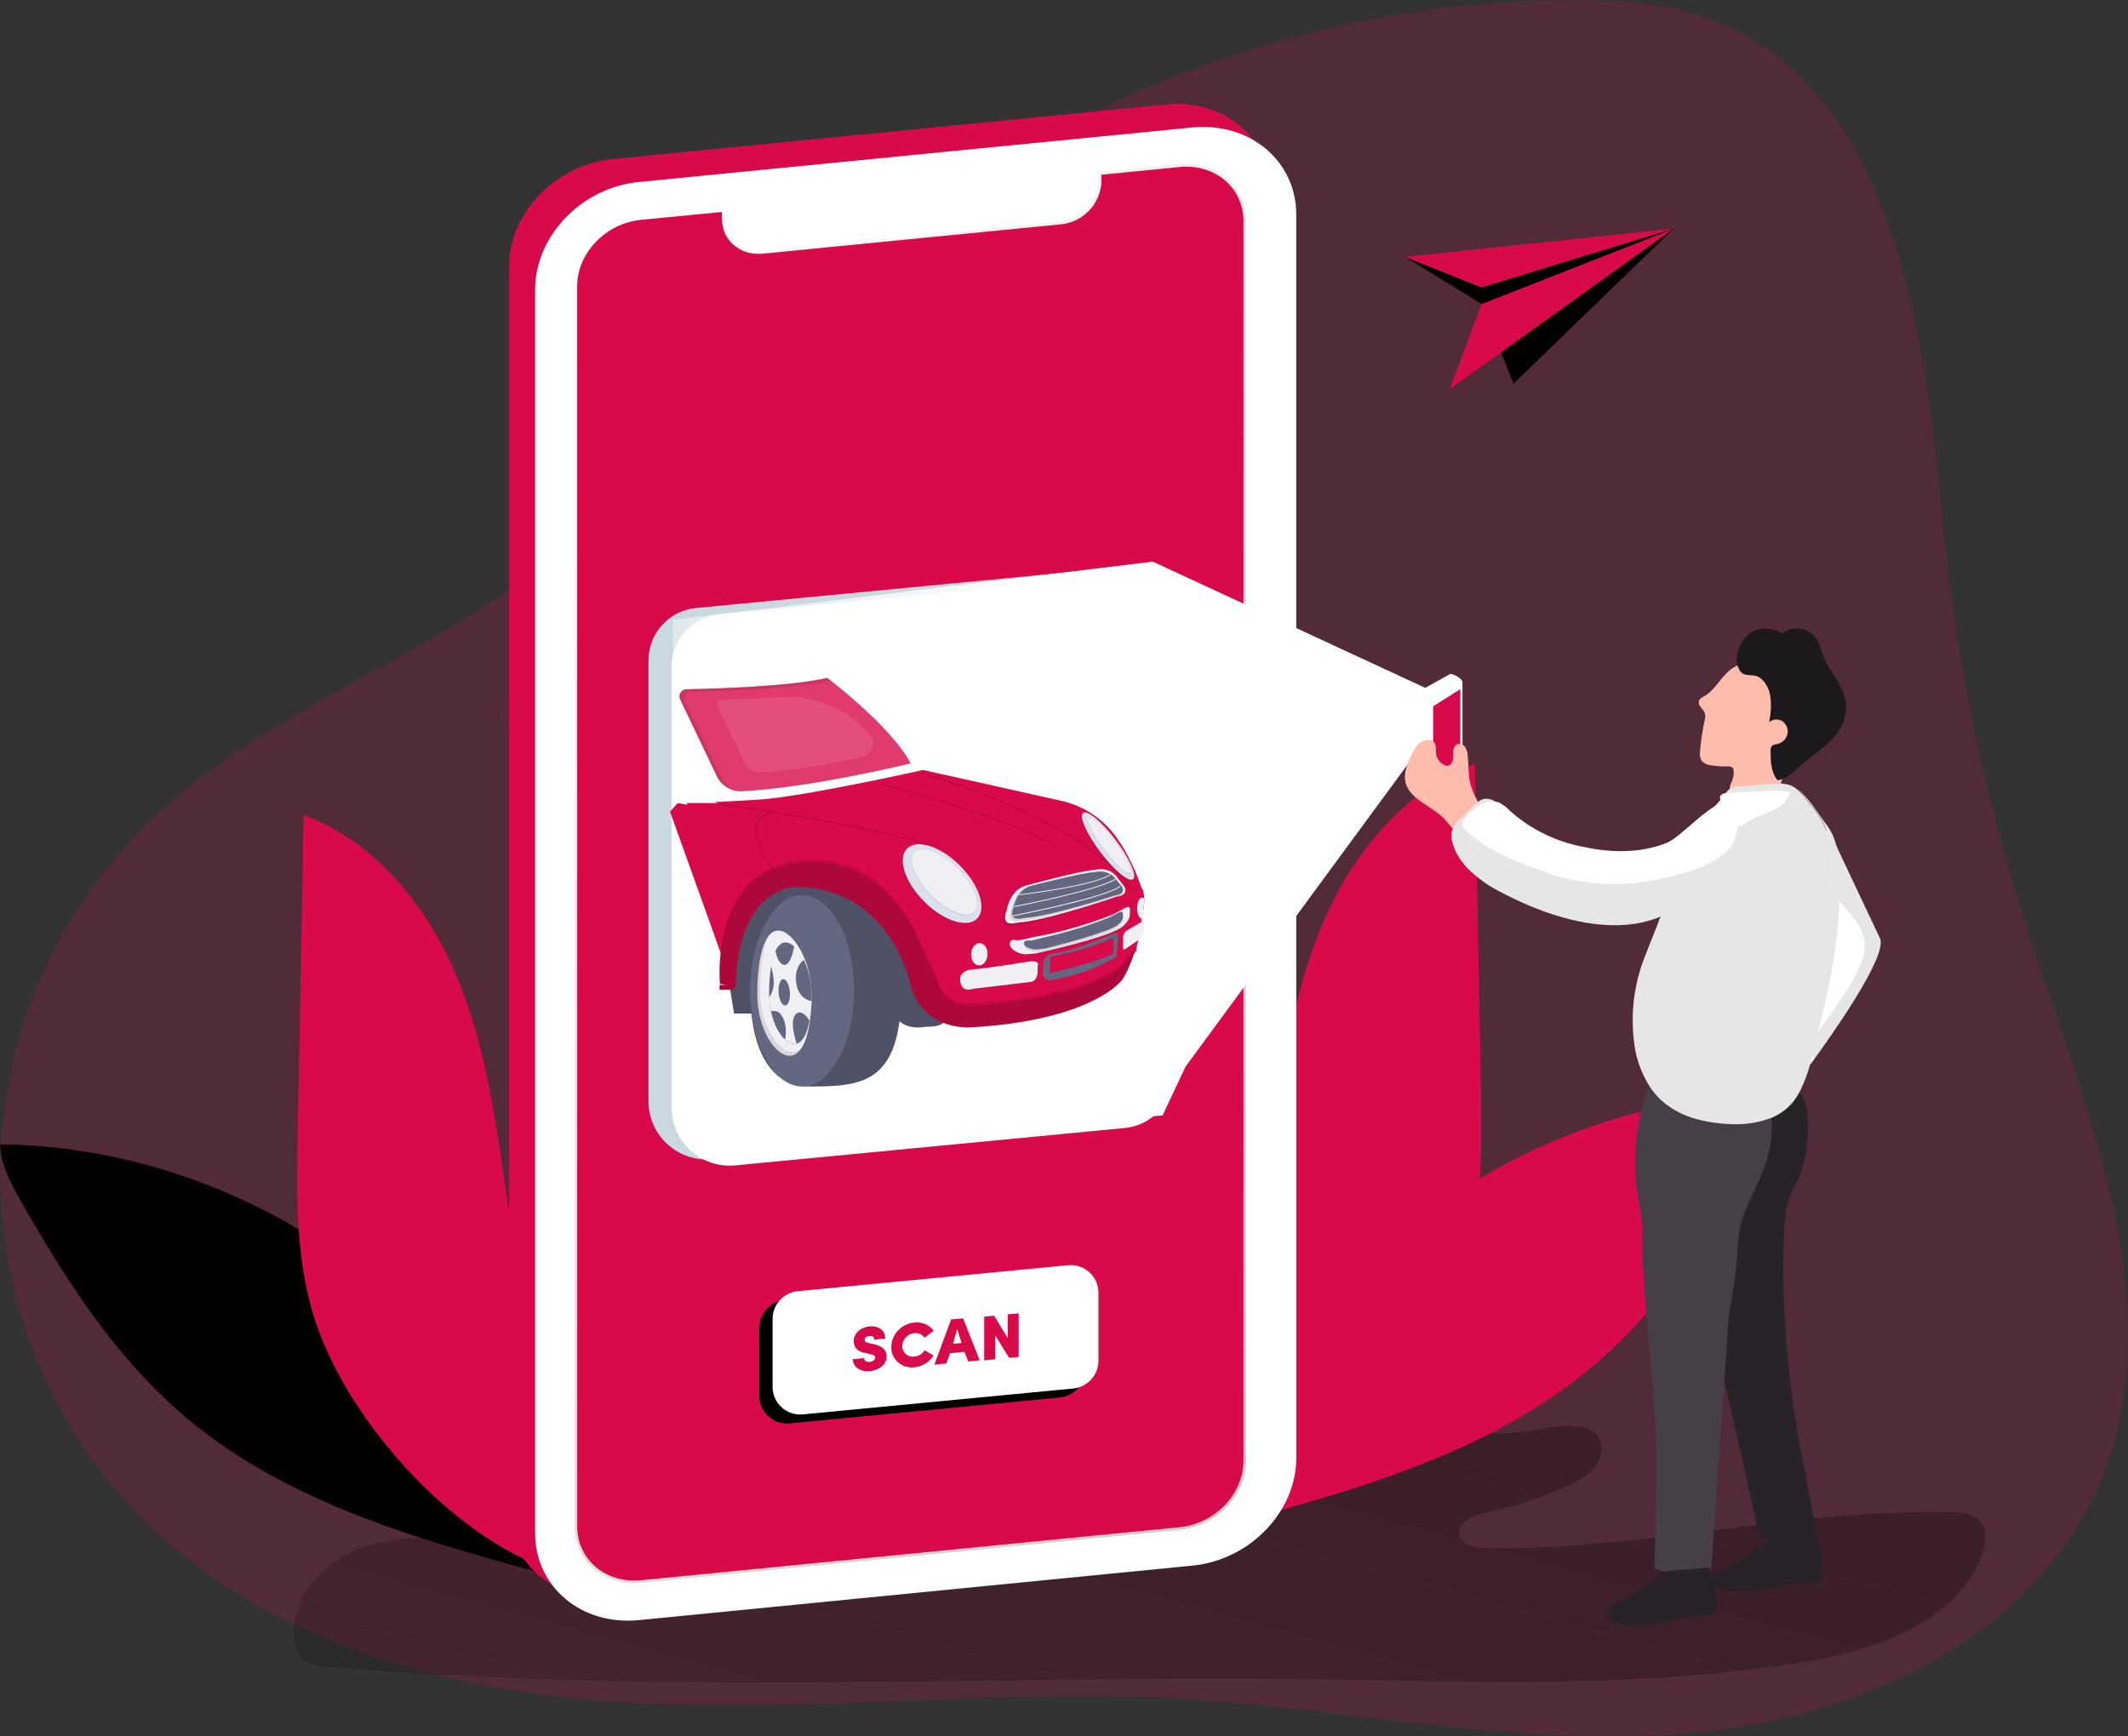 <svg width="250" height="204" viewBox="0 0 250 204" fill="none" xmlns="http://www.w3.org/2000/svg">
<rect x="0" y="0" width="250" height="204" fill="#333333" stroke="none"/>
<g clip-path="url(#clip0)">
<path opacity="0.18" d="M103.091 29.534C88.394 41.805 76.551 57.456 60.919 68.558C46.46 78.788 29.008 84.92 16.567 97.522C5.942 108.281 -0.013 122.807 -0.001 137.94C0.011 153.073 5.988 167.589 16.63 178.331C31.51 193.348 53.51 199.008 74.604 200.121C95.697 201.233 116.847 198.466 137.94 199.6C157.902 200.677 177.751 205.232 197.685 203.725C217.618 202.219 238.726 192.806 246.598 174.41C255.314 154.049 245.326 131.14 238.438 110.096C233.238 94.184 229.806 77.747 228.204 61.082C225.814 36.152 221.414 1.535 190.094 0.155C158.984 -1.26 126.94 9.589 103.091 29.534Z" fill="#D80A49"/>
<path d="M186.959 168.094C188.252 168.756 188.442 170.657 187.711 171.903C186.98 173.149 185.602 173.896 184.316 174.508C181.22 175.947 177.971 177.026 174.63 177.726C173.119 178.049 171.116 178.908 171.495 180.415C171.77 181.619 173.323 181.907 174.553 181.929C192.828 182.21 210.899 177.296 229.167 177.704C230.376 177.704 231.718 177.838 232.548 178.725C233.595 179.845 233.314 181.647 232.723 183.062C229.462 190.919 220.071 193.982 211.679 195.34C192.568 198.445 173.07 197.558 153.713 197.34C115.16 196.917 76.501 199.191 38.089 195.826C37.276 195.828 36.477 195.604 35.784 195.178C35.099 194.571 34.678 193.72 34.61 192.806C33.956 188.124 37.695 183.724 42.095 182.013C46.495 180.302 51.38 180.605 56.09 180.95C76.044 182.358 96.084 183.555 116.031 182.048C129.096 181.174 142.018 178.812 154.549 175.008C160.306 173.213 166.132 169.678 172.016 168.601C173.829 168.27 175.671 168.496 177.498 168.404C180.155 168.27 184.485 166.834 186.959 168.094Z" fill="url(#paint0_linear)"/>
<path d="M0 134.456C0.07 136.814 1.23 138.983 2.39 141.038C7.668 150.367 13.573 159.547 21.726 166.475C33.731 176.648 49.455 181.027 64.637 185.139C63.273 184.477 61.642 177.472 61.038 175.93C59.864 172.91 58.768 169.862 57.636 166.834C55.858 162.04 52.104 158.182 48.499 154.654C40.235 146.696 30.212 140.805 19.245 137.462C13.003 135.558 6.524 134.546 0 134.456Z" fill="#D80A49"/>
<path d="M0 134.456C0.07 136.814 1.23 138.983 2.39 141.038C7.668 150.367 13.573 159.547 21.726 166.475C33.731 176.648 49.455 181.027 64.637 185.139C63.273 184.477 61.642 177.472 61.038 175.93C59.864 172.91 58.768 169.862 57.636 166.834C55.858 162.04 52.104 158.182 48.499 154.654C40.235 146.696 30.212 140.805 19.245 137.462C13.003 135.558 6.524 134.546 0 134.456Z" fill="url(#paint1_linear)"/>
<path d="M59.4 139.666C58.163 130.992 56.891 122.199 53.405 114.159C49.919 106.119 43.881 98.832 35.678 95.748L34.975 133.027C34.835 140.201 34.715 147.516 36.768 154.394C40.38 166.447 52.892 180.591 64.953 184.576C66.738 178.782 63.737 170.016 62.844 164.004L59.4 139.666Z" fill="#D80A49"/>
<path d="M208.938 128.471C208.875 130.823 207.708 132.998 206.548 135.047C201.283 144.376 195.372 153.563 187.205 160.484C175.2 170.657 159.483 175.043 144.329 179.148C145.686 178.486 147.316 171.481 147.921 169.939C149.095 166.919 150.191 163.877 151.323 160.843C153.101 156.048 156.854 152.197 160.502 148.67C168.75 140.712 178.759 134.821 189.714 131.478C195.947 129.567 202.42 128.555 208.938 128.471Z" fill="#D80A49"/>
<path d="M208.938 128.471C208.875 130.823 207.708 132.998 206.548 135.047C201.283 144.376 195.372 153.563 187.205 160.484C175.2 170.657 159.483 175.043 144.329 179.148C145.686 178.486 147.316 171.481 147.921 169.939C149.095 166.919 150.191 163.877 151.323 160.843C153.101 156.048 156.854 152.197 160.502 148.67C168.75 140.712 178.759 134.821 189.714 131.478C195.947 129.567 202.42 128.555 208.938 128.471Z" fill="url(#paint2_linear)"/>
<path d="M149.538 133.688C150.775 125.015 152.047 116.214 155.533 108.181C159.019 100.148 165.057 92.819 173.26 89.764C173.499 102.192 173.733 114.616 173.963 127.035C174.096 134.216 174.223 141.531 172.163 148.41C168.557 160.463 156.039 174.607 143.985 178.584C142.192 172.797 145.194 164.025 146.051 158.013L149.538 133.688Z" fill="#D80A49"/>
<path d="M137.047 12.278L71.982 18.692C65.262 19.354 59.808 25.028 59.808 31.329V177.451C59.808 183.787 65.262 188.349 71.982 187.688L137.047 181.274C143.774 180.612 149.228 174.938 149.228 168.644V22.522C149.228 16.2 143.774 11.617 137.047 12.278ZM143.015 168.953C143.015 172.847 139.655 176.332 135.515 176.74L72.291 182.971C68.144 183.379 64.784 180.556 64.784 176.634V30.9C64.784 27.007 68.144 23.522 72.291 23.113L81.766 22.177V23.043C81.766 25.535 83.917 27.345 86.567 27.084L121.535 23.684C122.803 23.576 123.989 23.012 124.873 22.095C125.757 21.178 126.279 19.972 126.342 18.699V17.868L135.48 16.967C139.62 16.559 142.98 19.382 142.98 23.303L143.015 168.953Z" fill="#D80A49"/>
<path d="M140.112 14.975L75.039 21.388C68.32 22.05 62.865 27.725 62.865 34.061V180.147C62.865 186.484 68.32 191.046 75.039 190.384L140.112 183.977C146.831 183.316 152.286 177.641 152.286 171.34V25.218C152.286 18.903 146.838 14.348 140.112 14.975ZM146.079 171.65C146.079 175.543 142.72 179.028 138.573 179.436L75.314 185.667C71.166 186.075 67.807 183.252 67.807 179.331V33.596C67.807 29.703 71.166 26.211 75.314 25.803L84.823 24.909V25.767C84.823 28.26 86.974 30.069 89.624 29.809L124.599 26.366C125.864 26.254 127.045 25.689 127.927 24.775C128.809 23.86 129.332 22.658 129.4 21.388V20.537L138.573 19.628C142.72 19.22 146.079 22.05 146.079 25.965V171.65Z" fill="white"/>
<path d="M146.079 25.944V171.678C146.079 175.571 142.72 179.056 138.573 179.464L75.314 185.695C71.166 186.103 67.807 183.28 67.807 179.359V33.624C67.807 29.731 71.166 26.239 75.314 25.831L84.823 24.909V25.767C84.823 28.26 86.974 30.069 89.624 29.809L124.599 26.366C125.864 26.254 127.045 25.689 127.927 24.775C128.809 23.86 129.332 22.658 129.4 21.388V20.537L138.573 19.628C142.72 19.22 146.079 22.05 146.079 25.944Z" stroke="url(#paint3_linear)" stroke-width="0.63" stroke-miterlimit="10"/>
<path d="M146.079 25.944V171.678C146.079 175.571 142.72 179.056 138.573 179.464L75.314 185.695C71.166 186.104 67.807 183.28 67.807 179.359V33.624C67.807 29.731 71.166 26.239 75.314 25.831L84.823 24.909V25.767C84.823 28.26 86.974 30.069 89.624 29.809L124.599 26.366C125.864 26.254 127.045 25.689 127.927 24.775C128.809 23.86 129.332 22.658 129.4 21.388V20.537L138.573 19.628C142.72 19.22 146.079 22.05 146.079 25.944Z" fill="#D80A49"/>
<path d="M124.487 164.222L92.717 167.271C92.269 167.308 91.818 167.251 91.394 167.105C90.969 166.959 90.579 166.725 90.249 166.42C89.918 166.115 89.655 165.745 89.475 165.333C89.294 164.92 89.202 164.475 89.202 164.025V156.063C89.202 155.243 89.507 154.453 90.056 153.847C90.606 153.24 91.362 152.861 92.175 152.782L123.932 149.733C124.383 149.69 124.838 149.742 125.268 149.885C125.698 150.029 126.093 150.261 126.428 150.567C126.763 150.872 127.03 151.245 127.213 151.66C127.395 152.076 127.489 152.525 127.488 152.979V160.941C127.486 161.765 127.177 162.557 126.622 163.164C126.067 163.771 125.305 164.149 124.487 164.222Z" fill="url(#paint4_linear)"/>
<path d="M111.877 24.472L99.858 25.655V24.655L111.877 23.472V24.472Z" fill="url(#paint5_linear)"/>
<path d="M115.648 24.536C116.288 24.161 116.537 23.394 116.204 22.824C115.871 22.253 115.082 22.094 114.442 22.469C113.802 22.844 113.553 23.61 113.886 24.181C114.219 24.752 115.008 24.91 115.648 24.536Z" fill="url(#paint6_linear)"/>
<path d="M83.579 136.223L129.414 131.823C130.96 131.683 132.396 130.966 133.438 129.814C134.479 128.663 135.05 127.16 135.037 125.606V73.811C135.03 72.869 134.828 71.939 134.446 71.079C134.063 70.219 133.507 69.448 132.813 68.812C132.119 68.177 131.302 67.693 130.412 67.388C129.522 67.084 128.58 66.967 127.643 67.045L81.808 71.445C80.263 71.583 78.827 72.299 77.785 73.449C76.743 74.6 76.172 76.101 76.185 77.655V129.457C76.192 130.399 76.394 131.329 76.776 132.189C77.159 133.049 77.715 133.82 78.409 134.455C79.103 135.091 79.921 135.575 80.81 135.879C81.7 136.184 82.642 136.301 83.579 136.223Z" fill="#C9D9DF"/>
<path d="M86.285 136.955L132.12 132.555C133.665 132.417 135.101 131.702 136.143 130.551C137.185 129.4 137.756 127.899 137.743 126.345V74.543C137.736 73.601 137.534 72.671 137.152 71.811C136.769 70.951 136.213 70.18 135.519 69.545C134.825 68.909 134.008 68.425 133.118 68.121C132.229 67.817 131.286 67.7 130.349 67.777L84.514 72.177C82.969 72.317 81.532 73.034 80.491 74.186C79.449 75.337 78.878 76.84 78.891 78.394V130.189C78.899 131.131 79.1 132.061 79.483 132.921C79.865 133.781 80.421 134.553 81.115 135.188C81.809 135.823 82.626 136.307 83.516 136.612C84.406 136.916 85.349 137.033 86.285 136.955Z" fill="url(#paint7_linear)"/>
<path d="M126.075 163.166L94.319 166.208C93.869 166.252 93.414 166.201 92.984 166.058C92.554 165.916 92.159 165.684 91.823 165.379C91.488 165.074 91.221 164.702 91.038 164.287C90.855 163.872 90.762 163.423 90.763 162.969V155.006C90.763 154.187 91.067 153.397 91.617 152.791C92.166 152.184 92.922 151.804 93.736 151.726L125.492 148.677C125.943 148.634 126.398 148.686 126.828 148.829C127.258 148.973 127.653 149.205 127.988 149.511C128.323 149.816 128.591 150.189 128.773 150.604C128.956 151.02 129.05 151.469 129.049 151.923V159.885C129.049 160.705 128.744 161.495 128.195 162.101C127.645 162.708 126.889 163.087 126.075 163.166Z" fill="white"/>
<path d="M100.195 159.724L101.503 159.597C101.505 159.664 101.522 159.729 101.552 159.789C101.583 159.848 101.626 159.901 101.678 159.942C101.821 160.031 101.99 160.066 102.156 160.04C102.322 160.027 102.482 159.972 102.62 159.878C102.682 159.84 102.733 159.786 102.768 159.722C102.802 159.658 102.819 159.585 102.817 159.512C102.821 159.477 102.821 159.442 102.817 159.407C102.777 159.355 102.727 159.312 102.67 159.28C102.554 159.212 102.428 159.165 102.297 159.139L101.671 158.998C101.427 158.958 101.189 158.88 100.969 158.766C100.797 158.682 100.649 158.556 100.54 158.4C100.38 158.171 100.294 157.898 100.294 157.618C100.29 157.394 100.335 157.171 100.427 156.965C100.518 156.76 100.652 156.577 100.821 156.429C101.193 156.101 101.662 155.905 102.156 155.872C102.62 155.801 103.094 155.912 103.478 156.182C103.648 156.313 103.784 156.483 103.873 156.678C103.963 156.873 104.003 157.087 103.991 157.302L102.698 157.421C102.698 157.105 102.515 156.964 102.142 156.999C101.992 157.002 101.847 157.054 101.728 157.147C101.681 157.184 101.644 157.231 101.618 157.285C101.593 157.338 101.58 157.397 101.58 157.457C101.58 157.64 101.742 157.766 102.072 157.83L102.684 157.963C103.668 158.161 104.16 158.667 104.16 159.372C104.166 159.711 104.054 160.042 103.843 160.308C103.648 160.561 103.392 160.759 103.098 160.885C102.809 161.014 102.5 161.092 102.185 161.118C101.695 161.192 101.195 161.084 100.779 160.815C100.598 160.696 100.45 160.534 100.349 160.343C100.247 160.153 100.194 159.94 100.195 159.724Z" fill="#D80A49"/>
<path d="M108.623 158.674L109.684 159.287C109.438 159.674 109.106 160 108.714 160.237C108.323 160.482 107.88 160.632 107.421 160.674C107.078 160.716 106.729 160.686 106.398 160.584C106.068 160.482 105.762 160.311 105.502 160.083C105.246 159.862 105.041 159.587 104.904 159.278C104.766 158.969 104.699 158.633 104.708 158.294C104.709 157.569 104.994 156.874 105.502 156.358C105.998 155.81 106.684 155.472 107.421 155.415C107.864 155.365 108.311 155.431 108.721 155.605C109.108 155.771 109.443 156.038 109.691 156.379L108.616 157.196C108.492 157.009 108.316 156.862 108.11 156.774C107.89 156.673 107.647 156.634 107.407 156.661C107.023 156.693 106.665 156.872 106.409 157.161C106.146 157.432 105.999 157.796 106.001 158.175C105.994 158.351 106.028 158.527 106.098 158.689C106.169 158.852 106.275 158.996 106.409 159.111C106.543 159.232 106.702 159.322 106.874 159.375C107.046 159.429 107.228 159.444 107.407 159.421C107.657 159.403 107.898 159.323 108.11 159.188C108.318 159.059 108.493 158.883 108.623 158.674Z" fill="#D80A49"/>
<path d="M113.747 159.991L113.297 158.858L111.624 159.012L111.174 160.23L109.769 160.357L111.737 155.049L113.142 154.922L115.096 159.85L113.747 159.991ZM112.447 156.175L111.969 157.907L112.967 157.816L112.447 156.175Z" fill="#D80A49"/>
<path d="M118.386 154.45L119.672 154.331V159.463L118.548 159.562L116.917 156.914V159.731L115.624 159.85V154.718L116.79 154.612L118.386 157.224V154.45Z" fill="#D80A49"/>
<path d="M169.917 81.981L135.441 66L79 72.836L80.434 133.158L85.129 135.206L136.58 131.074L139.286 125.329L169.404 84.347L169.917 81.981Z" fill="url(#paint8_linear)"/>
<path d="M167.025 86.694V81.639C167.025 81.472 167.069 81.308 167.153 81.163C167.237 81.018 167.358 80.898 167.503 80.816L170.315 79.246C170.61 79.077 171.777 79.76 171.777 80.098L170.982 88.771L169.007 90.299L167.032 89.137L167.025 86.694Z" fill="white"/>
<path d="M167.025 86.694V81.639C167.025 81.472 167.069 81.308 167.153 81.163C167.237 81.018 167.358 80.898 167.503 80.816L170.315 79.246C170.61 79.077 171.777 79.76 171.777 80.098L170.982 88.771L169.007 90.299L167.032 89.137L167.025 86.694Z" fill="url(#paint9_linear)"/>
<path d="M167.855 87.321V82.259C167.854 82.092 167.898 81.929 167.982 81.785C168.066 81.641 168.187 81.523 168.332 81.442L171.144 79.865C171.212 79.828 171.289 79.808 171.366 79.809C171.444 79.81 171.52 79.831 171.587 79.87C171.655 79.909 171.711 79.964 171.75 80.031C171.789 80.099 171.811 80.175 171.812 80.252V89.405L169.837 90.926L167.862 89.771L167.855 87.321Z" fill="white"/>
<path d="M168.368 87.11V82.998L171.566 80.978V87.779L170.863 90.067L169.373 90.559C169.373 90.559 168.579 90.222 168.579 90.116" fill="#D80A49"/>
<path d="M213.071 124.557L212.649 125.127L214.167 103.471L214.469 99.121L214.617 97.008L215.411 98.719C216.901 101.866 219.994 108.449 220.859 110.251C221.85 112.321 214.877 122.065 213.071 124.557Z" fill="white"/>
<path opacity="0.1" d="M213.071 124.557C212.895 124.142 212.83 123.688 212.881 123.241C213.066 122.252 213.491 121.323 214.118 120.537C215.791 118.073 217.885 115.461 218.848 112.603C220.114 108.822 215.967 106.478 214.167 103.45C213.707 102.742 213.433 101.928 213.373 101.085C213.343 100.683 213.431 100.281 213.625 99.928C213.82 99.576 214.114 99.287 214.469 99.099C214.762 98.918 215.079 98.78 215.411 98.691C216.901 101.838 219.994 108.421 220.859 110.223C221.85 112.321 214.877 122.065 213.071 124.557Z" fill="#020202"/>
<path d="M202.774 184.139C202.105 184.446 201.553 184.959 201.199 185.604C201.126 185.747 201.103 185.911 201.136 186.068C201.187 186.185 201.264 186.289 201.36 186.373C201.456 186.457 201.569 186.519 201.691 186.554C203.462 187.258 205.466 187.124 207.314 186.786C209.17 186.331 211.064 186.055 212.972 185.963C213.134 185.989 213.299 185.98 213.457 185.936C213.614 185.892 213.761 185.815 213.886 185.709C214.004 185.533 214.061 185.323 214.048 185.111C214.124 183.449 213.837 181.791 213.204 180.253C213.246 180.352 208.193 180.556 207.757 180.851C206.956 181.408 206.288 182.119 205.43 182.633C204.573 183.147 203.666 183.632 202.774 184.139Z" fill="#282328"/>
<path d="M209.493 147.903C209.459 154.383 209.967 160.854 211.011 167.25C211.18 168.362 211.363 169.467 211.588 170.573C213.246 178.739 213.38 180.816 213.38 180.816H206.717C206.717 180.816 201.797 157.689 199.969 152.423C198.587 148.431 197.508 144.341 196.743 140.187C196.445 138.218 196.688 136.205 197.446 134.364C197.703 133.639 198.07 132.957 198.535 132.344C199.441 131.342 200.574 130.574 201.839 130.105C204.53 128.886 207.44 128.23 210.393 128.176C210.73 128.147 211.068 128.221 211.363 128.387C211.551 128.542 211.701 128.74 211.799 128.964C212.663 130.724 212.501 132.794 212.234 134.737C212.118 135.816 211.882 136.879 211.531 137.906C211.138 138.955 210.519 139.905 210.161 140.968C209.856 141.991 209.676 143.048 209.627 144.115C209.584 145.375 209.521 146.636 209.493 147.903Z" fill="#282328"/>
<path d="M192.793 142.792C192.933 143.633 192.987 144.487 192.954 145.34C192.926 146.869 192.976 148.399 193.102 149.923C193.475 157.182 194.571 164.412 194.578 171.678C194.578 177.873 194.374 184.351 194.374 184.351C194.374 184.351 199.765 186.012 201.009 184.766L203.083 154.845C203.399 152.585 203.884 150.289 204.046 148.015C204.186 146.037 204.229 144.362 204.967 142.461C205.796 140.349 206.977 138.356 207.616 136.16C208.03 134.753 208.208 133.288 208.144 131.823C208.164 131.374 208.041 130.93 207.792 130.555C207.546 130.301 207.246 130.106 206.914 129.985C203.181 128.324 199.308 126.634 195.225 126.669C194.895 126.642 194.565 126.713 194.276 126.873C194 127.101 193.802 127.409 193.706 127.753C192.204 131.724 191.742 136.014 192.364 140.215C192.526 141.123 192.666 141.954 192.793 142.792Z" fill="#473F47"/>
<path d="M172.662 91.791C172.501 90.841 172.522 89.848 172.437 88.884C172.434 88.505 172.332 88.134 172.142 87.807C172.041 87.647 171.888 87.526 171.709 87.466C171.53 87.406 171.335 87.409 171.158 87.476C170.722 87.694 170.708 88.293 170.722 88.778C170.736 89.264 170.61 89.884 170.132 89.975C169.952 89.993 169.771 89.956 169.612 89.87C169.373 89.742 169.168 89.56 169.012 89.339C168.856 89.118 168.753 88.863 168.712 88.595C168.67 88.278 168.712 87.948 168.656 87.631C168.473 86.716 167.292 86.87 166.744 87.349C166.421 87.662 166.159 88.032 165.971 88.44C165.574 89.132 165.282 89.88 165.106 90.658C164.523 93.833 168.347 94.516 169.963 96.544C170.196 96.858 170.454 97.153 170.736 97.424C171.011 97.659 171.342 97.819 171.698 97.885C172.053 97.952 172.42 97.924 172.761 97.804C173.1 97.679 173.4 97.465 173.629 97.186C173.859 96.906 174.011 96.57 174.068 96.213C174.258 95.03 173.4 93.967 172.979 92.841C172.84 92.502 172.734 92.15 172.662 91.791Z" fill="#FFBBAB"/>
<path d="M200.152 83.54C200.218 83.63 200.267 83.73 200.299 83.836C200.348 84.052 200.348 84.275 200.299 84.491C200.014 85.764 199.819 87.055 199.716 88.356C199.661 88.72 199.731 89.092 199.913 89.412C200.203 89.721 200.6 89.908 201.023 89.933C201.639 90.032 202.263 90.074 202.886 90.06C203.132 90.06 203.434 90.06 203.589 90.264C203.641 90.356 203.67 90.46 203.673 90.567C203.702 91.052 203.608 91.536 203.399 91.975C203.271 92.186 203.208 92.431 203.216 92.679C203.266 93.129 203.919 93.087 204.257 93.108C205.536 93.171 206.822 93.178 208.101 93.108C208.322 93.118 208.542 93.072 208.741 92.974C209.085 92.77 209.163 92.312 209.261 91.925C209.697 90.13 211.082 88.736 211.827 87.046C212.21 86.146 212.412 85.179 212.421 84.2C212.429 83.221 212.244 82.251 211.876 81.344C211.522 80.48 211.017 79.686 210.386 78.999C209.809 78.359 208.699 78.225 207.898 78.056C206.492 77.76 204.931 77.676 203.68 78.429C202.275 79.274 201.628 81.006 200.215 81.815C199.969 81.956 199.667 82.097 199.583 82.372C199.561 82.511 199.573 82.654 199.618 82.787C199.664 82.921 199.741 83.042 199.843 83.139C199.934 83.28 200.053 83.4 200.152 83.54Z" fill="#FFBBAB"/>
<path d="M204.067 77.936C204.098 78.154 204.165 78.366 204.264 78.563C204.714 79.499 205.304 79.267 206.112 79.386C207.096 79.562 207.736 80.668 207.94 81.569C208.115 82.662 208.08 83.778 207.834 84.857C208.051 84.678 208.318 84.572 208.598 84.553C208.877 84.534 209.156 84.603 209.395 84.751C209.627 84.913 209.807 85.139 209.915 85.401C210.022 85.663 210.051 85.951 209.999 86.23C209.941 86.51 209.806 86.768 209.61 86.975C209.414 87.183 209.164 87.332 208.889 87.405C208.614 87.476 208.291 87.49 208.122 87.715C208.031 87.878 207.992 88.065 208.01 88.25C208.01 89.447 208.059 90.75 208.818 91.679C209.873 91.573 210.674 90.728 211.461 90.024C212.579 89.025 213.858 88.208 214.933 87.159C216.073 86.157 216.781 84.751 216.908 83.238C216.944 80.809 214.8 78.936 214.013 76.648C213.872 76.133 213.686 75.631 213.457 75.148C213.247 74.817 212.969 74.533 212.642 74.316C212.316 74.099 211.947 73.952 211.561 73.886C211.174 73.819 210.778 73.835 210.398 73.931C210.017 74.027 209.661 74.202 209.353 74.444C208.786 74.071 208.122 73.872 207.444 73.872C206.766 73.872 206.103 74.071 205.536 74.444C205.017 74.855 204.61 75.391 204.353 76.001C204.096 76.612 203.998 77.277 204.067 77.936Z" fill="#1B191B"/>
<path d="M214.357 104.647C214.066 106.916 213.972 109.205 214.076 111.49C214.139 113.722 214.245 115.94 214.336 118.172C213.907 120.094 213.429 122.016 212.93 123.916C212.613 125.469 212.091 126.973 211.377 128.387C211.017 129.067 210.541 129.68 209.971 130.196C209.41 130.69 208.771 131.088 208.08 131.372C206.458 131.974 204.723 132.214 202.998 132.076C201.782 132.028 200.575 131.844 199.4 131.527C197.889 131.149 196.487 130.427 195.302 129.415C194.707 128.882 194.187 128.271 193.756 127.599C192.723 125.941 192.099 124.061 191.935 122.114C191.582 118.918 191.994 115.685 193.137 112.68C193.2 112.504 193.271 112.335 193.341 112.159C193.826 110.92 194.311 109.681 194.81 108.442C194.81 108.442 194.81 108.407 194.81 108.393C194.887 108.195 194.965 108.012 195.035 107.822L195.077 107.717L194.803 107.829L194.515 107.935C194.423 107.972 194.329 108.002 194.234 108.026C194.03 108.104 193.812 108.16 193.608 108.217L192.905 108.393C192.505 108.477 192.097 108.555 191.689 108.604L191.134 108.667C186.024 109.118 180.45 107.048 176.177 104.76C174.782 104.049 173.506 103.125 172.395 102.021C172.164 101.775 171.945 101.516 171.741 101.247C171.23 100.572 170.853 99.805 170.631 98.987C170.476 98.492 170.476 97.961 170.631 97.466C170.641 97.446 170.653 97.427 170.666 97.41C170.82 97.071 171.034 96.763 171.299 96.501C171.948 95.789 172.636 95.112 173.358 94.474L173.583 94.277C173.777 94.106 174.004 93.979 174.251 93.904C174.493 93.849 174.745 93.849 174.988 93.902C175.231 93.956 175.459 94.062 175.656 94.213C176.016 94.465 176.35 94.75 176.655 95.065C178.606 96.929 180.92 98.368 183.453 99.294C185.986 100.219 188.682 100.611 191.373 100.444C192.85 100.382 194.302 100.033 195.646 99.416C196.826 98.776 197.922 97.99 198.908 97.079C199.799 96.348 200.648 95.568 201.452 94.741C201.663 94.516 201.881 94.284 202.071 94.037C202.26 93.791 202.38 93.657 202.528 93.467L202.71 93.228C202.871 92.984 203.082 92.777 203.329 92.622C203.683 92.459 204.071 92.382 204.46 92.397C205.986 92.334 207.645 92.045 209.149 92.08H209.31C209.457 92.086 209.602 92.102 209.746 92.129C210.267 92.211 210.754 92.438 211.152 92.784C211.641 93.255 212.088 93.769 212.487 94.319C213.423 95.346 214.157 96.54 214.652 97.839C215.383 99.993 214.694 102.352 214.357 104.647Z" fill="white"/>
<path d="M216.114 104.415C216.109 106.856 215.923 109.294 215.559 111.709C215.243 113.884 214.856 116.031 214.336 118.172C214.245 115.94 214.139 113.722 214.076 111.49C213.972 109.205 214.066 106.916 214.357 104.647C214.694 102.359 215.383 99.993 214.673 97.797C214.179 96.498 213.444 95.304 212.508 94.277C212.109 93.727 211.662 93.213 211.173 92.742C212.579 93.805 213.689 95.783 214.617 96.966C216.199 99.043 216.1 101.937 216.114 104.415Z" fill="white"/>
<path opacity="0.1" d="M216.114 104.415C216.109 106.856 215.923 109.294 215.559 111.709C215.243 113.884 214.856 116.031 214.336 118.172C214.245 115.94 214.139 113.722 214.076 111.49C213.972 109.205 214.066 106.916 214.357 104.647C214.694 102.359 215.383 99.993 214.673 97.797C214.179 96.498 213.444 95.304 212.508 94.277C212.109 93.727 211.662 93.213 211.173 92.742C212.579 93.805 213.689 95.783 214.617 96.966C216.199 99.043 216.1 101.937 216.114 104.415Z" fill="#020202"/>
<path opacity="0.1" d="M214.357 104.647C214.066 106.916 213.972 109.205 214.076 111.49C214.139 113.722 214.245 115.94 214.336 118.172C213.907 120.094 213.429 122.016 212.93 123.916C212.613 125.469 212.091 126.973 211.377 128.387C211.017 129.067 210.541 129.68 209.971 130.196C209.41 130.69 208.771 131.088 208.08 131.372C206.458 131.974 204.723 132.214 202.998 132.076C201.782 132.028 200.575 131.844 199.4 131.527C197.889 131.149 196.487 130.427 195.302 129.415C194.707 128.882 194.187 128.271 193.756 127.599C192.723 125.941 192.099 124.061 191.935 122.114C191.582 118.918 191.994 115.685 193.137 112.68C193.2 112.504 193.271 112.335 193.341 112.159C193.896 110.947 194.386 109.706 194.81 108.442C194.81 108.442 194.81 108.407 194.81 108.393C194.866 108.181 194.915 107.984 194.965 107.78C194.913 107.803 194.859 107.819 194.803 107.829L194.515 107.935C194.423 107.972 194.329 108.002 194.234 108.026C194.03 108.104 193.812 108.16 193.608 108.217L192.905 108.393C192.505 108.477 192.097 108.555 191.689 108.604L191.134 108.667C185.954 109.195 180.64 107.168 176.177 104.76C174.782 104.049 173.506 103.125 172.395 102.021C172.164 101.775 171.945 101.516 171.741 101.247C171.23 100.572 170.853 99.805 170.631 98.987C170.476 98.492 170.476 97.961 170.631 97.466C170.641 97.446 170.653 97.427 170.666 97.41C170.82 97.071 171.034 96.763 171.299 96.501C171.948 95.789 172.636 95.112 173.358 94.474L173.583 94.277C173.777 94.106 174.004 93.979 174.251 93.904C174.493 93.849 174.745 93.849 174.988 93.902C175.231 93.956 175.459 94.062 175.656 94.213C176.016 94.465 176.35 94.75 176.655 95.065C178.606 96.929 180.92 98.368 183.453 99.294C185.986 100.219 188.682 100.611 191.373 100.444C192.85 100.382 194.302 100.033 195.646 99.416C196.826 98.776 197.922 97.99 198.908 97.079C199.799 96.348 200.648 95.568 201.452 94.741C201.663 94.516 201.881 94.284 202.071 94.037C202.26 93.791 202.38 93.657 202.528 93.467L202.71 93.228C202.871 92.984 203.082 92.777 203.329 92.622C203.683 92.459 204.071 92.382 204.46 92.397C205.986 92.334 207.645 92.045 209.149 92.08H209.31C209.457 92.086 209.602 92.102 209.746 92.129C210.257 92.243 210.736 92.466 211.152 92.784C211.641 93.255 212.088 93.769 212.487 94.319C213.423 95.346 214.157 96.54 214.652 97.839C215.383 99.993 214.694 102.352 214.357 104.647Z" fill="#020202"/>
<path d="M190.347 188.075C189.677 188.379 189.125 188.893 188.772 189.539C188.699 189.682 188.676 189.846 188.709 190.004C188.76 190.12 188.836 190.224 188.932 190.307C189.028 190.39 189.142 190.45 189.264 190.483C191.035 191.187 193.039 191.06 194.922 190.722C196.78 190.266 198.677 189.99 200.588 189.898C200.748 189.924 200.912 189.914 201.069 189.87C201.225 189.827 201.37 189.75 201.494 189.645C201.612 189.468 201.669 189.258 201.656 189.046C201.733 187.385 201.445 185.727 200.813 184.189C200.855 184.287 195.801 184.484 195.372 184.787C194.564 185.343 193.896 186.054 193.039 186.568C192.181 187.082 191.239 187.54 190.347 188.075Z" fill="#282328"/>
<path d="M181.884 102.598C178.517 101.395 175.087 100.205 172.402 97.783C172.092 97.561 171.878 97.228 171.805 96.853C171.829 96.622 171.904 96.398 172.026 96.2C172.147 96.001 172.312 95.832 172.508 95.706C172.988 95.22 173.535 94.806 174.131 94.474C174.43 94.308 174.76 94.206 175.1 94.176C175.44 94.145 175.783 94.187 176.106 94.298C176.557 94.525 176.961 94.833 177.301 95.206C179.774 97.434 182.815 98.931 186.087 99.529C189.271 100.233 192.779 100.275 195.836 99.036C197.607 98.332 201.459 93.664 203.181 94.347C204.903 95.03 204.144 98.473 203.308 99.543C201.501 101.845 196.926 102.936 194.17 103.457C190.072 104.27 185.83 103.974 181.884 102.598Z" fill="white"/>
<path d="M208.692 94.988C209.08 94.805 209.424 94.541 209.7 94.213C209.977 93.885 210.179 93.501 210.294 93.087C209.37 92.896 208.422 92.849 207.483 92.946L204.791 93.08L203.02 93.171C201.916 93.235 201.895 93.721 202.317 94.481C202.513 94.84 203.02 95.129 203.23 95.516C203.441 95.903 203.476 96.319 203.729 96.614C204.432 97.459 204.629 96.98 205.536 96.431C206.443 95.882 207.659 95.551 208.692 94.988Z" fill="white"/>
<path d="M165.043 30.182L196.637 26.859L174.047 35.723L165.043 30.182Z" fill="#D80A49"/>
<path d="M196.637 26.859L177.807 45.107L174.047 35.723L196.637 26.859Z" fill="#D80A49"/>
<path d="M196.637 26.859L177.807 45.107L174.047 35.723L196.637 26.859Z" fill="url(#paint10_linear)"/>
<path d="M170.322 45.734L174.047 35.723L196.637 26.859L170.322 45.734Z" fill="#D80A49"/>
<path d="M196.637 26.859L174.047 33.786L165.043 30.182L174.047 35.723L196.637 26.859Z" fill="url(#paint11_linear)"/>
<path opacity="0.1" d="M105.044 93.257H100.055V98.531H105.044V93.257Z" fill="#D80A49"/>
<path opacity="0.1" d="M105.044 103.527H100.055V108.522H105.044V103.527Z" fill="#D80A49"/>
<path opacity="0.1" d="M105.044 114.073V117.682C103.376 117.581 101.713 117.418 100.055 117.194V114.073H105.044Z" fill="#D80A49"/>
<path opacity="0.1" d="M116.685 91.869H113.359V95.2H116.685V91.869Z" fill="#D80A49"/>
<path opacity="0.1" d="M116.685 99.641H113.359V102.971H116.685V99.641Z" fill="#D80A49"/>
<path opacity="0.1" d="M128.88 99.641H125.554V102.971H128.88V99.641Z" fill="#D80A49"/>
<path opacity="0.1" d="M116.685 107.967H113.359V111.02H116.685V107.967Z" fill="#D80A49"/>
<path opacity="0.1" d="M128.88 107.967H125.554V111.02H128.88V107.967Z" fill="#D80A49"/>
<path opacity="0.1" d="M113.359 117.682V115.739H116.685V117.405L113.359 117.682Z" fill="#D80A49"/>
<path opacity="0.1" d="M58.994 82.179C58.994 82.179 58.022 84.909 60.029 85.157C60.121 85.203 60.225 85.219 60.326 85.201C60.427 85.183 60.52 85.133 60.592 85.058C60.592 85.058 60.451 85.011 60.581 84.746C60.627 84.651 60.661 84.551 60.683 84.448C60.714 84.309 60.699 84.163 60.641 84.034C60.641 84.034 60.551 83.157 59.386 82.475C59.386 82.475 59.177 82.168 59.105 82.155L59.166 82.684C59.166 82.684 59.544 82.624 59.784 82.834C59.784 82.834 59.187 82.668 59.17 82.763C59.17 82.782 59.214 83.041 59.214 83.041C59.214 83.041 59.873 82.941 60.234 83.275C60.234 83.275 59.544 82.981 59.231 83.14L59.325 83.526C59.325 83.526 60.017 83.385 60.441 83.75C60.441 83.75 59.709 83.469 59.35 83.61L59.493 83.975C59.493 83.975 60.169 83.854 60.52 84.156C60.52 84.156 59.643 83.913 59.531 84.057C59.592 84.199 59.67 84.333 59.764 84.455C59.764 84.455 60.251 84.376 60.439 84.577C60.439 84.577 59.836 84.481 59.815 84.544C59.815 84.544 60.123 84.921 60.378 85.031C60.139 84.944 59.926 84.795 59.76 84.599C59.744 84.758 59.774 84.918 59.846 85.06C59.846 85.06 59.587 84.938 59.686 84.507C59.686 84.507 59.457 84.204 59.456 84.142C59.456 84.142 59.299 84.553 59.336 84.841C59.336 84.841 59.145 84.539 59.415 84.046L59.265 83.681C59.265 83.681 59.026 84.212 59.042 84.472C59.042 84.472 58.895 84.133 59.233 83.586L59.138 83.207C59.013 83.436 58.918 83.682 58.855 83.936C58.855 83.936 58.785 83.592 59.115 83.093L59.081 82.832C59.081 82.832 58.912 83.158 58.873 83.257C58.834 83.355 58.804 83.351 58.804 83.351C58.832 83.121 58.922 82.904 59.064 82.723C59.064 82.723 59.027 82.179 58.994 82.179Z" fill="#D80A49"/>
<path d="M130.543 113.681L131.615 114.906L133.315 111.662L133.162 111.298L130.543 113.681Z" fill="#D80A49"/>
<path opacity="0.2" d="M130.543 113.681L131.615 114.906L133.315 111.662L133.162 111.298L130.543 113.681Z" fill="black"/>
<path d="M78.714 95.375L86.116 116.016V110.792L88.176 104.944L93.884 102.432L101.121 105.696L103.71 106.5L103.936 101.738L95.331 97.522L91.325 95.611L82.156 94.817L79.627 94.367L78.714 95.375Z" fill="#D80A49"/>
<path d="M82.125 97.474L88.925 98.253C88.616 95.542 90.632 95.542 90.632 95.542L83.829 94.367H80.654" fill="#D80A49"/>
<path d="M86.239 119.105H91.039L104.941 118.646C104.941 118.646 105.241 121.255 108.902 120.641C108.902 120.641 110.918 120.769 111.135 119.691C111.352 118.613 106.544 108.652 106.544 108.652L99.99 103.836L94.047 102.416L89.782 103.651L87.072 107.894L85.366 113.702L86.239 119.105Z" fill="#636780"/>
<path opacity="0.2" d="M86.239 119.105H91.039L104.941 118.646C104.941 118.646 105.241 121.255 108.902 120.641C108.902 120.641 110.918 120.769 111.135 119.691C111.352 118.613 106.544 108.652 106.544 108.652L99.99 103.836L94.047 102.416L89.782 103.651L87.072 107.894L85.366 113.702L86.239 119.105Z" fill="black"/>
<path d="M80.648 80.992C83.978 80.932 92.803 80.677 97.193 79.657C97.193 79.657 104.727 85.383 106.984 89.702C106.984 89.702 95.241 92.586 87.13 92.976C86.528 93.004 85.932 92.853 85.415 92.543C84.898 92.231 84.482 91.774 84.221 91.227L79.908 82.211C79.846 82.083 79.817 81.941 79.824 81.799C79.83 81.656 79.872 81.518 79.946 81.397C80.02 81.275 80.123 81.174 80.246 81.104C80.368 81.033 80.507 80.995 80.648 80.992Z" fill="#D80A49"/>
<path opacity="0.2" d="M80.648 80.992C83.978 80.932 92.803 80.677 97.193 79.657C97.193 79.657 104.727 85.383 106.984 89.702C106.984 89.702 95.241 92.586 87.13 92.976C86.528 93.004 85.932 92.853 85.415 92.543C84.898 92.231 84.482 91.774 84.221 91.227L79.908 82.211C79.846 82.083 79.817 81.941 79.824 81.799C79.83 81.656 79.872 81.518 79.946 81.397C80.02 81.275 80.123 81.174 80.246 81.104C80.368 81.033 80.507 80.995 80.648 80.992Z" fill="white"/>
<path opacity="0.1" d="M84.847 82.211C86.238 82.186 88.951 82.114 91.601 81.915C93.552 81.765 95.512 82.071 97.326 82.809C99.141 83.546 100.761 84.696 102.06 86.168L102.146 86.266C102.334 86.484 102.462 86.747 102.518 87.03C102.574 87.313 102.556 87.606 102.465 87.88C102.374 88.154 102.213 88.399 101.999 88.591C101.785 88.783 101.525 88.916 101.244 88.977C98.321 89.607 93.341 90.57 89.497 90.756C89.064 90.778 88.635 90.671 88.262 90.449C87.89 90.227 87.591 89.899 87.403 89.507L84.317 83.077C84.273 82.985 84.253 82.885 84.258 82.784C84.263 82.682 84.293 82.584 84.346 82.498C84.399 82.412 84.472 82.34 84.56 82.29C84.647 82.24 84.746 82.212 84.847 82.211Z" fill="white"/>
<path d="M134.097 108.281C134.185 108.611 134.389 109.521 134.065 109.767C133.942 109.86 133.835 110.089 133.752 110.362C133.622 110.824 133.528 111.296 133.47 111.772L130.094 115.582L124.385 117.84L110.735 118.792L102.494 105.255L83.98 94.257L89.035 93.974C94.091 93.69 108.442 90.482 108.442 90.482L124.677 94.104C127.303 94.686 129.622 96.229 131.188 98.436C133.165 101.229 134.07 104.256 134.07 104.256C134.314 104.552 134.408 105.036 134.422 105.567C134.441 106.432 134.245 107.417 134.138 107.887C134.097 108.063 134.07 108.167 134.07 108.167C134.07 108.167 134.079 108.207 134.097 108.281Z" fill="#D80A49"/>
<path opacity="0.1" d="M84.578 115.326C84.578 115.326 83.59 104.705 91.005 101.823C91.005 101.823 101.435 97.401 107.565 109.418L110.679 116.272C110.679 116.272 111.568 117.959 113.991 117.91C113.991 117.91 125.41 117.564 131.436 113.689L133.315 111.499C133.315 111.499 132.376 114.577 131.436 115.272C131.436 115.272 127.729 119.641 114.233 120.437C114.233 120.437 108.714 121.032 107.05 115.769C107.05 115.769 104.792 103.852 93.323 103.952C93.323 103.952 86.585 104.084 86.42 115.736L84.578 115.326Z" fill="black"/>
<path d="M84.578 115.6C84.578 115.6 83.59 104.983 91.004 102.1C91.004 102.1 101.433 97.68 107.563 109.694L110.676 116.544C110.676 116.544 111.565 118.232 113.988 118.182C113.988 118.182 125.405 117.836 131.431 113.963L133.315 111.779C133.315 111.779 132.376 114.856 131.436 115.551C131.436 115.551 127.73 119.92 114.236 120.714C114.236 120.714 108.717 121.31 107.053 116.048C107.053 116.048 104.796 104.134 93.328 104.233C93.328 104.233 86.591 104.366 86.426 116.015L84.578 115.6Z" fill="#D80A49"/>
<path opacity="0.2" d="M84.578 115.6C84.578 115.6 83.59 104.983 91.004 102.1C91.004 102.1 101.433 97.68 107.563 109.694L110.676 116.544C110.676 116.544 111.565 118.232 113.988 118.182C113.988 118.182 125.405 117.836 131.431 113.963L133.315 111.779C133.315 111.779 132.376 114.856 131.436 115.551C131.436 115.551 127.73 119.92 114.236 120.714C114.236 120.714 108.717 121.31 107.053 116.048C107.053 116.048 104.796 104.134 93.328 104.233C93.328 104.233 86.591 104.366 86.426 116.015L84.578 115.6Z" fill="black"/>
<path opacity="0.2" d="M91.741 104.343L91.64 104.359C91.64 104.348 91.426 103.114 90.719 102.133C89.239 100.078 88.755 98.684 88.7 97.753C88.673 97.431 88.714 97.106 88.82 96.799C89.051 96.171 89.669 95.707 90.51 95.478L90.689 95.507C89.881 95.727 89.133 96.238 88.912 96.833C88.806 97.136 88.765 97.456 88.792 97.774C88.852 98.685 89.337 100.052 90.794 102.078C91.524 103.076 91.739 104.33 91.741 104.343Z" fill="black"/>
<path opacity="0.2" d="M123.84 99.363C117.409 95.691 103.796 92.275 103.659 92.241L103.684 92.147C103.821 92.182 117.449 95.601 123.891 99.28L123.84 99.363Z" fill="black"/>
<path opacity="0.2" d="M132.952 104.914C130.573 100.647 124.17 97.128 119.216 94.927C115.865 93.449 112.428 92.182 108.925 91.134L108.951 91.037C112.459 92.086 115.9 93.354 119.255 94.835C124.223 97.042 130.646 100.572 133.038 104.864L132.952 104.914Z" fill="black"/>
<path opacity="0.1" d="M133.11 103.526C133.617 103.144 132.713 101.088 131.092 98.933C129.471 96.779 127.746 95.342 127.239 95.724C126.733 96.106 127.637 98.163 129.258 100.317C130.879 102.471 132.604 103.908 133.11 103.526Z" fill="black"/>
<path d="M133.111 103.326C133.617 102.944 132.714 100.888 131.092 98.733C129.471 96.579 127.746 95.142 127.24 95.525C126.734 95.907 127.637 97.963 129.258 100.117C130.88 102.272 132.604 103.708 133.111 103.326Z" fill="#DCE0ED"/>
<path opacity="0.1" d="M132.732 102.657C133.06 102.409 132.242 100.766 130.903 98.987C129.564 97.207 128.212 95.966 127.884 96.214C127.555 96.463 128.374 98.106 129.712 99.885C131.051 101.664 132.403 102.905 132.732 102.657Z" fill="black"/>
<path d="M132.732 102.558C133.061 102.31 132.242 100.666 130.903 98.887C129.564 97.108 128.213 95.867 127.884 96.115C127.555 96.363 128.374 98.007 129.713 99.786C131.051 101.565 132.403 102.806 132.732 102.558Z" fill="#F0F0F4"/>
<path opacity="0.1" d="M118.005 107.109C118.005 107.109 118.333 104.68 120.271 104.135C120.271 104.135 126.865 102.257 128.3 102.23C128.3 102.23 129.784 101.782 130.765 102.872L131.772 104.21C131.772 104.21 132.473 105.3 130.916 105.498C130.916 105.498 122.947 108.374 119.492 108.673C119.295 108.691 119.1 108.72 118.908 108.761C118.403 108.864 117.343 108.894 118.005 107.109Z" fill="black"/>
<path d="M118.283 106.902C118.283 106.902 118.61 104.575 120.548 104.052C120.548 104.052 127.141 102.253 128.576 102.226C128.576 102.226 130.06 101.796 131.042 102.842L132.049 104.124C132.049 104.124 132.75 105.168 131.192 105.358C131.192 105.358 123.225 108.114 119.77 108.401C119.573 108.418 119.378 108.446 119.185 108.485C118.679 108.584 117.619 108.613 118.283 106.902Z" fill="#F0F0F4"/>
<path opacity="0.1" d="M118.824 106.766C118.824 106.766 119.133 104.641 120.954 104.164C120.954 104.164 127.162 102.516 128.512 102.496C128.512 102.496 129.909 102.104 130.833 103.058L131.78 104.229C131.78 104.229 132.443 105.184 130.974 105.357C130.974 105.357 123.473 107.877 120.221 108.137C120.038 108.152 119.855 108.178 119.675 108.213C119.198 108.297 118.201 108.328 118.824 106.766Z" fill="black"/>
<path d="M119.098 106.555C119.098 106.555 119.399 104.539 121.183 104.08C121.183 104.08 127.261 102.512 128.583 102.493C128.583 102.493 129.951 102.119 130.856 103.027L131.783 104.147C131.783 104.147 132.432 105.054 130.994 105.22C130.994 105.22 123.649 107.617 120.464 107.865C120.285 107.879 120.108 107.904 119.932 107.937C119.463 108.018 118.486 108.043 119.098 106.555Z" fill="#636780"/>
<path d="M119.747 105.192L119.734 105.099C119.822 105.09 128.595 104.065 130.483 102.694L130.543 102.767C128.633 104.151 120.108 105.148 119.747 105.192Z" fill="#F0F0F4"/>
<path d="M119.197 106.58L119.18 106.478C119.276 106.46 128.957 104.593 131.045 103.249L131.098 103.336C128.994 104.691 119.294 106.56 119.197 106.58Z" fill="#F0F0F4"/>
<path d="M118.921 107.69L118.902 107.589C119.018 107.566 130.202 105.369 131.586 104.082L131.652 104.158C130.253 105.465 119.382 107.6 118.921 107.69Z" fill="#F0F0F4"/>
<path opacity="0.1" d="M130.667 107.498C130.667 107.498 126.384 109.247 121.881 110.032C121.483 110.102 121.089 110.189 120.7 110.293C120.243 110.415 119.594 110.553 119.241 110.463C118.661 110.314 118.34 111.006 118.967 111.549L119.007 111.584C119.233 111.779 119.498 111.927 119.784 112.02C120.071 112.113 120.373 112.148 120.674 112.123L121.638 112.044C121.638 112.044 129.459 110.364 131.64 109.054C131.64 109.054 132.636 108.386 132.712 107.633C132.788 106.881 132.879 106.288 132.089 106.733C131.3 107.178 130.667 107.498 130.667 107.498Z" fill="black"/>
<path d="M130.665 107.488C130.506 107.553 126.303 109.254 121.882 110.026C121.484 110.095 121.09 110.183 120.701 110.288C120.245 110.41 119.595 110.548 119.243 110.458C118.657 110.309 118.342 111.002 118.969 111.547L118.987 111.563C119.22 111.765 119.493 111.919 119.788 112.015C120.083 112.112 120.395 112.148 120.705 112.123L121.633 112.047H121.648C121.916 111.989 129.494 110.344 131.637 109.058H131.645C131.712 109.011 132.639 108.362 132.712 107.636C132.788 106.881 132.88 106.287 132.089 106.733C131.338 107.156 130.731 107.469 130.674 107.498L130.665 107.488Z" fill="#F0F0F4"/>
<path opacity="0.1" d="M130.201 108.134C130.201 108.134 126.75 109.542 123.045 110.342C122.677 110.421 122.312 110.514 121.95 110.616C121.587 110.719 121.07 110.842 120.782 110.806C120.29 110.742 120.055 111.223 120.607 111.547L120.624 111.557C121.042 111.802 121.533 111.899 122.015 111.833L122.869 111.72C122.869 111.72 129.333 110.124 131.093 109.118C131.093 109.118 131.898 108.612 131.919 108.103C131.939 107.594 131.99 107.2 131.352 107.539C130.713 107.877 130.201 108.134 130.201 108.134Z" fill="black"/>
<path d="M130.207 107.854C130.134 107.885 126.714 109.272 123.048 110.065C122.679 110.144 122.313 110.236 121.951 110.339C121.588 110.442 121.071 110.565 120.782 110.529C120.289 110.465 120.055 110.946 120.608 111.271C121.037 111.523 121.541 111.623 122.036 111.555L122.867 111.442C123.001 111.409 129.348 109.835 131.094 108.844C131.121 108.826 131.9 108.327 131.919 107.827C131.939 107.327 131.991 106.918 131.352 107.262C130.713 107.607 130.229 107.845 130.2 107.859L130.207 107.854Z" fill="#636780"/>
<path opacity="0.1" d="M116.049 112.189C116.085 111.465 115.681 110.857 115.146 110.83C114.611 110.803 114.148 111.368 114.112 112.092C114.076 112.816 114.48 113.425 115.015 113.452C115.55 113.478 116.013 112.913 116.049 112.189Z" fill="black"/>
<path d="M116.021 112.183C116.057 111.46 115.653 110.852 115.119 110.825C114.584 110.799 114.122 111.363 114.086 112.086C114.05 112.81 114.454 113.417 114.988 113.444C115.523 113.471 115.985 112.906 116.021 112.183Z" fill="#F0F0F4"/>
<path opacity="0.1" d="M120.796 113.284C120.796 113.284 115.721 114.031 114.375 114.104C113.029 114.176 112.826 114.897 112.826 114.897C112.826 114.897 112.502 116.728 114.371 116.198L121.001 115.475C121.001 115.475 121.899 115.5 121.899 114.319V114.054C121.902 113.906 121.917 113.758 121.945 113.613C121.981 113.428 121.883 113.129 120.796 113.284Z" fill="black"/>
<path d="M120.792 113.01C120.792 113.01 115.717 113.825 114.371 113.903C113.025 113.981 112.826 114.77 112.826 114.77C112.826 114.77 112.502 116.767 114.371 116.189L121.002 115.401C121.002 115.401 121.899 115.428 121.899 114.14V113.851C121.902 113.689 121.917 113.528 121.945 113.369C121.982 113.168 121.879 112.841 120.792 113.01Z" fill="#F0F0F4"/>
<path d="M134.234 109.755C134.102 109.85 133.988 110.083 133.899 110.36L132.154 111.55C132.133 111.565 132.108 111.573 132.082 111.575C132.056 111.577 132.03 111.572 132.007 111.56C131.983 111.549 131.964 111.531 131.95 111.51C131.937 111.489 131.929 111.464 131.929 111.439V110.189C131.929 110.01 131.977 109.834 132.069 109.678C132.16 109.522 132.292 109.392 132.451 109.299L134.268 108.245C134.361 108.58 134.583 109.503 134.234 109.755Z" fill="#F0F0F4"/>
<path d="M122.583 113.14L122.508 114.328C122.499 114.446 122.516 114.565 122.56 114.676C122.603 114.787 122.671 114.887 122.759 114.968C122.847 115.05 122.952 115.11 123.067 115.146C123.182 115.182 123.303 115.192 123.423 115.176C126.153 114.747 128.778 113.818 131.162 112.437L131.373 110.009C131.379 109.95 131.369 109.89 131.345 109.835C131.32 109.781 131.282 109.734 131.233 109.699C131.184 109.664 131.127 109.641 131.067 109.635C131.007 109.628 130.946 109.637 130.891 109.661C129.536 110.256 125.903 111.781 123.598 112.073C123.329 112.108 123.082 112.233 122.897 112.428C122.712 112.622 122.601 112.874 122.583 113.14Z" fill="#636780"/>
<path d="M123.337 112.429V114.351C123.337 114.351 129.463 112.954 130.82 112.011V110.188C128.435 111.24 125.92 111.993 123.337 112.429Z" fill="#D80A49"/>
<path d="M134.055 107.967C133.644 107.945 133.315 107.394 133.315 106.719C133.315 106.044 133.658 105.469 134.073 105.469C134.14 105.472 134.205 105.485 134.265 105.508C134.325 105.531 134.378 105.563 134.421 105.603C134.454 106.484 134.196 107.487 134.055 107.967Z" fill="#D80A49"/>
<path d="M134.145 107.967C133.837 107.946 133.592 107.395 133.592 106.72C133.592 106.046 133.848 105.469 134.16 105.469C134.21 105.472 134.259 105.485 134.304 105.509C134.349 105.532 134.389 105.565 134.422 105.605C134.444 106.485 134.251 107.488 134.145 107.967Z" fill="#F0F0F4"/>
<path d="M105.876 116.426C105.876 127.435 101.174 127.673 95.042 127.673C90.143 127.673 88.138 122.638 88.138 116.426C88.138 110.213 89.711 105.192 94.609 105.192C99.507 105.192 105.876 110.214 105.876 116.426Z" fill="#636780"/>
<path opacity="0.2" d="M105.876 116.426C105.876 127.435 101.174 127.673 95.042 127.673C90.143 127.673 88.138 122.638 88.138 116.426C88.138 110.213 89.711 105.192 94.609 105.192C99.507 105.192 105.876 110.214 105.876 116.426Z" fill="black"/>
<path d="M94.235 127.673C97.603 127.673 100.333 122.641 100.333 116.433C100.333 110.225 97.603 105.192 94.235 105.192C90.868 105.192 88.138 110.225 88.138 116.433C88.138 122.641 90.868 127.673 94.235 127.673Z" fill="#636780"/>
<path d="M95.344 116.889C95.344 120.874 94.507 124.065 92.771 124.065C91.034 124.065 88.969 120.835 88.969 116.845C88.969 112.856 89.691 109.355 91.428 109.355C93.165 109.355 95.344 112.904 95.344 116.889Z" fill="#F0F0F4"/>
<path d="M95.344 116.854C95.344 117.157 95.338 117.452 95.326 117.738C95.302 118.492 95.223 119.244 95.09 119.986C94.817 121.442 94.323 122.452 93.589 122.646C93.504 122.667 93.416 122.677 93.329 122.678C92.977 122.678 92.606 122.502 92.252 122.184C91.553 121.559 90.916 120.388 90.587 118.936C90.466 118.394 90.392 117.841 90.368 117.285C90.36 117.133 90.356 116.978 90.356 116.821C90.346 115.749 90.422 114.677 90.583 113.618C90.672 112.991 90.84 112.379 91.082 111.797C91.38 111.136 91.775 110.743 92.281 110.743C92.622 110.743 92.984 110.924 93.337 111.246C93.758 111.631 94.165 112.217 94.499 112.937C95.056 114.162 95.344 115.5 95.344 116.854Z" fill="#636780"/>
<path d="M95.344 117.641C95.319 118.41 95.24 119.177 95.106 119.933C95.072 119.875 94.114 118.288 93.389 119.307C92.861 120.054 93.306 121.753 93.596 122.645C93.51 122.667 93.422 122.677 93.335 122.678C92.98 122.678 92.607 122.499 92.251 122.174V122.058C92.251 122.058 92.677 120.157 91.539 118.986C91.539 118.986 90.988 118.671 90.575 118.86C90.454 118.307 90.38 117.744 90.355 117.177C90.452 117.067 91.117 116.249 90.845 114.715C90.741 114.135 90.649 113.721 90.572 113.439C90.661 112.8 90.83 112.176 91.074 111.583C91.074 111.583 91.294 113.281 92.129 113.381C92.964 113.481 93.331 111.087 93.341 111.02C93.765 111.414 94.174 112.011 94.511 112.745C94.511 112.745 93.175 113.541 93.565 115.655C93.839 117.16 94.807 117.545 95.344 117.641Z" fill="#F0F0F4"/>
<path d="M92.258 118.16C92.623 118.13 92.862 117.414 92.792 116.561C92.722 115.708 92.37 115.041 92.006 115.071C91.641 115.101 91.403 115.817 91.472 116.67C91.542 117.523 91.894 118.19 92.258 118.16Z" fill="#636780"/>
<path opacity="0.2" d="M108.925 99.275L108.884 99.363C108.845 99.345 105.424 97.904 92.738 95.801C92.145 95.703 91.532 95.603 90.899 95.501C90.841 95.493 90.785 95.483 90.724 95.474C88.694 95.151 86.452 94.815 83.98 94.464L83.994 94.367C87.343 94.839 90.266 95.288 92.817 95.714C105.471 97.816 108.884 99.258 108.925 99.275Z" fill="black"/>
<path opacity="0.1" d="M84.82 91.432L80.526 82.486C80.465 82.359 80.437 82.219 80.444 82.079C80.451 81.938 80.494 81.801 80.567 81.681C80.64 81.561 80.743 81.462 80.864 81.392C80.986 81.322 81.123 81.284 81.263 81.282C84.534 81.221 93.131 80.975 97.561 79.997C97.282 79.779 97.122 79.657 97.122 79.657C92.747 80.669 83.959 80.922 80.642 80.982C80.502 80.985 80.365 81.023 80.243 81.093C80.122 81.162 80.02 81.262 79.946 81.382C79.873 81.502 79.831 81.638 79.824 81.779C79.817 81.919 79.845 82.059 79.906 82.186L84.201 91.129C84.376 91.494 84.622 91.822 84.923 92.091C85.225 92.362 85.576 92.569 85.958 92.702C85.467 92.395 85.073 91.955 84.82 91.432Z" fill="black"/>
<path d="M86.197 115.739H84.534V116.294H86.197V115.739Z" fill="#D80A49"/>
<path opacity="0.2" d="M86.197 115.739H84.534V116.294H86.197V115.739Z" fill="black"/>
<path opacity="0.1" d="M93.098 123.625C91.358 123.625 89.289 120.405 89.289 116.433C89.289 113.71 89.623 111.212 90.402 109.91C89.4 111.015 88.969 113.8 88.969 116.873C88.969 120.845 91.038 124.065 92.778 124.065C93.366 124.065 93.851 123.701 94.235 123.067C93.912 123.427 93.533 123.625 93.098 123.625Z" fill="black"/>
<path opacity="0.1" d="M114.688 108.053C115.851 106.888 114.953 104.1 112.682 101.825C110.411 99.55 107.626 98.651 106.463 99.816C105.299 100.981 106.197 103.77 108.469 106.044C110.74 108.319 113.524 109.218 114.688 108.053Z" fill="black"/>
<path d="M114.787 107.954C115.951 106.789 115.053 104 112.781 101.726C110.51 99.451 107.726 98.552 106.562 99.717C105.399 100.882 106.297 103.671 108.568 105.945C110.839 108.22 113.624 109.119 114.787 107.954Z" fill="#DCE0ED"/>
<path opacity="0.1" d="M114.45 107.244C115.303 106.39 114.432 104.132 112.505 102.202C110.577 100.272 108.323 99.4 107.47 100.254C106.617 101.108 107.488 103.365 109.416 105.296C111.343 107.226 113.597 108.098 114.45 107.244Z" fill="black"/>
<path d="M114.45 107.143C115.303 106.289 114.432 104.032 112.505 102.102C110.577 100.172 108.324 99.299 107.471 100.154C106.618 101.008 107.489 103.265 109.416 105.195C111.343 107.125 113.597 107.997 114.45 107.143Z" fill="#F0F0F4"/>
<g opacity="0.1">
<path opacity="0.1" d="M94.385 94.908C94.337 94.995 93.997 95.199 93.582 95.423C93.544 95.121 93.516 94.893 93.511 94.822C93.487 94.563 94.037 93.406 94.037 93.406C94.037 93.406 95.092 91.989 95.067 91.776C95.043 91.563 95.475 90.951 95.475 90.951L96.431 89.399C96.378 89.517 96.359 89.648 96.377 89.776C96.394 89.904 96.447 90.025 96.529 90.125C96.818 90.503 96.577 91.259 96.577 91.259L96.636 92.212V92.307C96.602 92.34 96.448 92.487 96.108 92.795C95.794 93.078 95.85 93.164 95.886 93.188C95.814 93.315 95.902 93.337 95.902 93.337C95.93 93.337 95.958 93.335 95.985 93.33L95.909 93.401C95.326 93.948 94.47 94.754 94.385 94.908Z" fill="url(#paint12_linear)"/>
</g>
<path opacity="0.03" d="M82.317 105.192C82.317 105.192 80.236 105.461 79.823 105.915C79.823 105.915 81.65 106.049 81.725 106.302C81.725 106.302 80.681 105.554 80.39 105.743L82.317 105.192Z" fill="black"/>
<path opacity="0.3" d="M90.078 119.646C90.092 119.737 90.099 119.827 90.105 119.905C90.108 120.005 90.173 120.1 90.287 120.175L90.295 120.18C90.338 119.996 90.358 119.81 90.354 119.625C90.326 119.649 90.205 119.651 90.078 119.646Z" fill="white"/>
</g>
<defs>
<linearGradient id="paint0_linear" x1="160.559" y1="87.708" x2="104.375" y2="294.189" gradientUnits="userSpaceOnUse">
<stop offset="0.01"/>
<stop offset="0.13" stop-opacity="0.69"/>
<stop offset="0.25" stop-opacity="0.32"/>
<stop offset="1" stop-opacity="0"/>
</linearGradient>
<linearGradient id="paint1_linear" x1="7562.5" y1="10294.9" x2="705.067" y2="17745.2" gradientUnits="userSpaceOnUse">
<stop offset="0.01"/>
<stop offset="0.13" stop-opacity="0.69"/>
<stop offset="0.25" stop-opacity="0.32"/>
<stop offset="1" stop-opacity="0"/>
</linearGradient>
<linearGradient id="paint2_linear" x1="-72771.8" y1="9856.78" x2="-65915" y2="17303.5" gradientUnits="userSpaceOnUse">
<stop offset="0.01"/>
<stop offset="0.13" stop-opacity="0.69"/>
<stop offset="0.25" stop-opacity="0.32"/>
<stop offset="1" stop-opacity="0"/>
</linearGradient>
<linearGradient id="paint3_linear" x1="43.72" y1="61.382" x2="162.108" y2="154.911" gradientUnits="userSpaceOnUse">
<stop stop-color="white"/>
<stop offset="1" stop-color="#CBCBCB"/>
</linearGradient>
<linearGradient id="paint4_linear" x1="7211.52" y1="3923.53" x2="6997.95" y2="5480.91" gradientUnits="userSpaceOnUse">
<stop offset="0.01"/>
<stop offset="0.13" stop-opacity="0.69"/>
<stop offset="0.25" stop-opacity="0.32"/>
<stop offset="1" stop-opacity="0"/>
</linearGradient>
<linearGradient id="paint5_linear" x1="862.287" y1="326.136" x2="864.537" y2="350.527" gradientUnits="userSpaceOnUse">
<stop stop-color="white"/>
<stop offset="1" stop-color="#CBCBCB"/>
</linearGradient>
<linearGradient id="paint6_linear" x1="393.277" y1="428.251" x2="396.318" y2="447.534" gradientUnits="userSpaceOnUse">
<stop stop-color="white"/>
<stop offset="1" stop-color="#CBCBCB"/>
</linearGradient>
<linearGradient id="paint7_linear" x1="10585" y1="8889.86" x2="15999.7" y2="10497.3" gradientUnits="userSpaceOnUse">
<stop stop-color="white"/>
<stop offset="1" stop-color="#CBCBCB"/>
</linearGradient>
<linearGradient id="paint8_linear" x1="115.226" y1="13.927" x2="37.774" y2="29.114" gradientUnits="userSpaceOnUse">
<stop offset="0.01" stop-color="white"/>
<stop offset="1" stop-color="white" stop-opacity="0"/>
</linearGradient>
<linearGradient id="paint9_linear" x1="1400.27" y1="1473.27" x2="1454.43" y2="1497.82" gradientUnits="userSpaceOnUse">
<stop stop-color="white"/>
<stop offset="1" stop-color="#CBCBCB"/>
</linearGradient>
<linearGradient id="paint10_linear" x1="5874.09" y1="681.614" x2="6526.49" y2="1557.43" gradientUnits="userSpaceOnUse">
<stop offset="0.01"/>
<stop offset="0.13" stop-opacity="0.69"/>
<stop offset="0.25" stop-opacity="0.32"/>
<stop offset="1" stop-opacity="0"/>
</linearGradient>
<linearGradient id="paint11_linear" x1="8293.66" y1="256.873" x2="8293.66" y2="640.496" gradientUnits="userSpaceOnUse">
<stop offset="0.01"/>
<stop offset="0.13" stop-opacity="0.69"/>
<stop offset="0.25" stop-opacity="0.32"/>
<stop offset="1" stop-opacity="0"/>
</linearGradient>
<linearGradient id="paint12_linear" x1="2104.94" y1="3288.48" x2="2191.27" y2="3288.48" gradientUnits="userSpaceOnUse">
<stop stop-color="#808080" stop-opacity="0.25"/>
<stop offset="0.54" stop-color="#808080" stop-opacity="0.12"/>
<stop offset="1" stop-color="#808080" stop-opacity="0.1"/>
</linearGradient>
<clipPath id="clip0">
<rect width="250" height="204" fill="white"/>
</clipPath>
</defs>
</svg>
